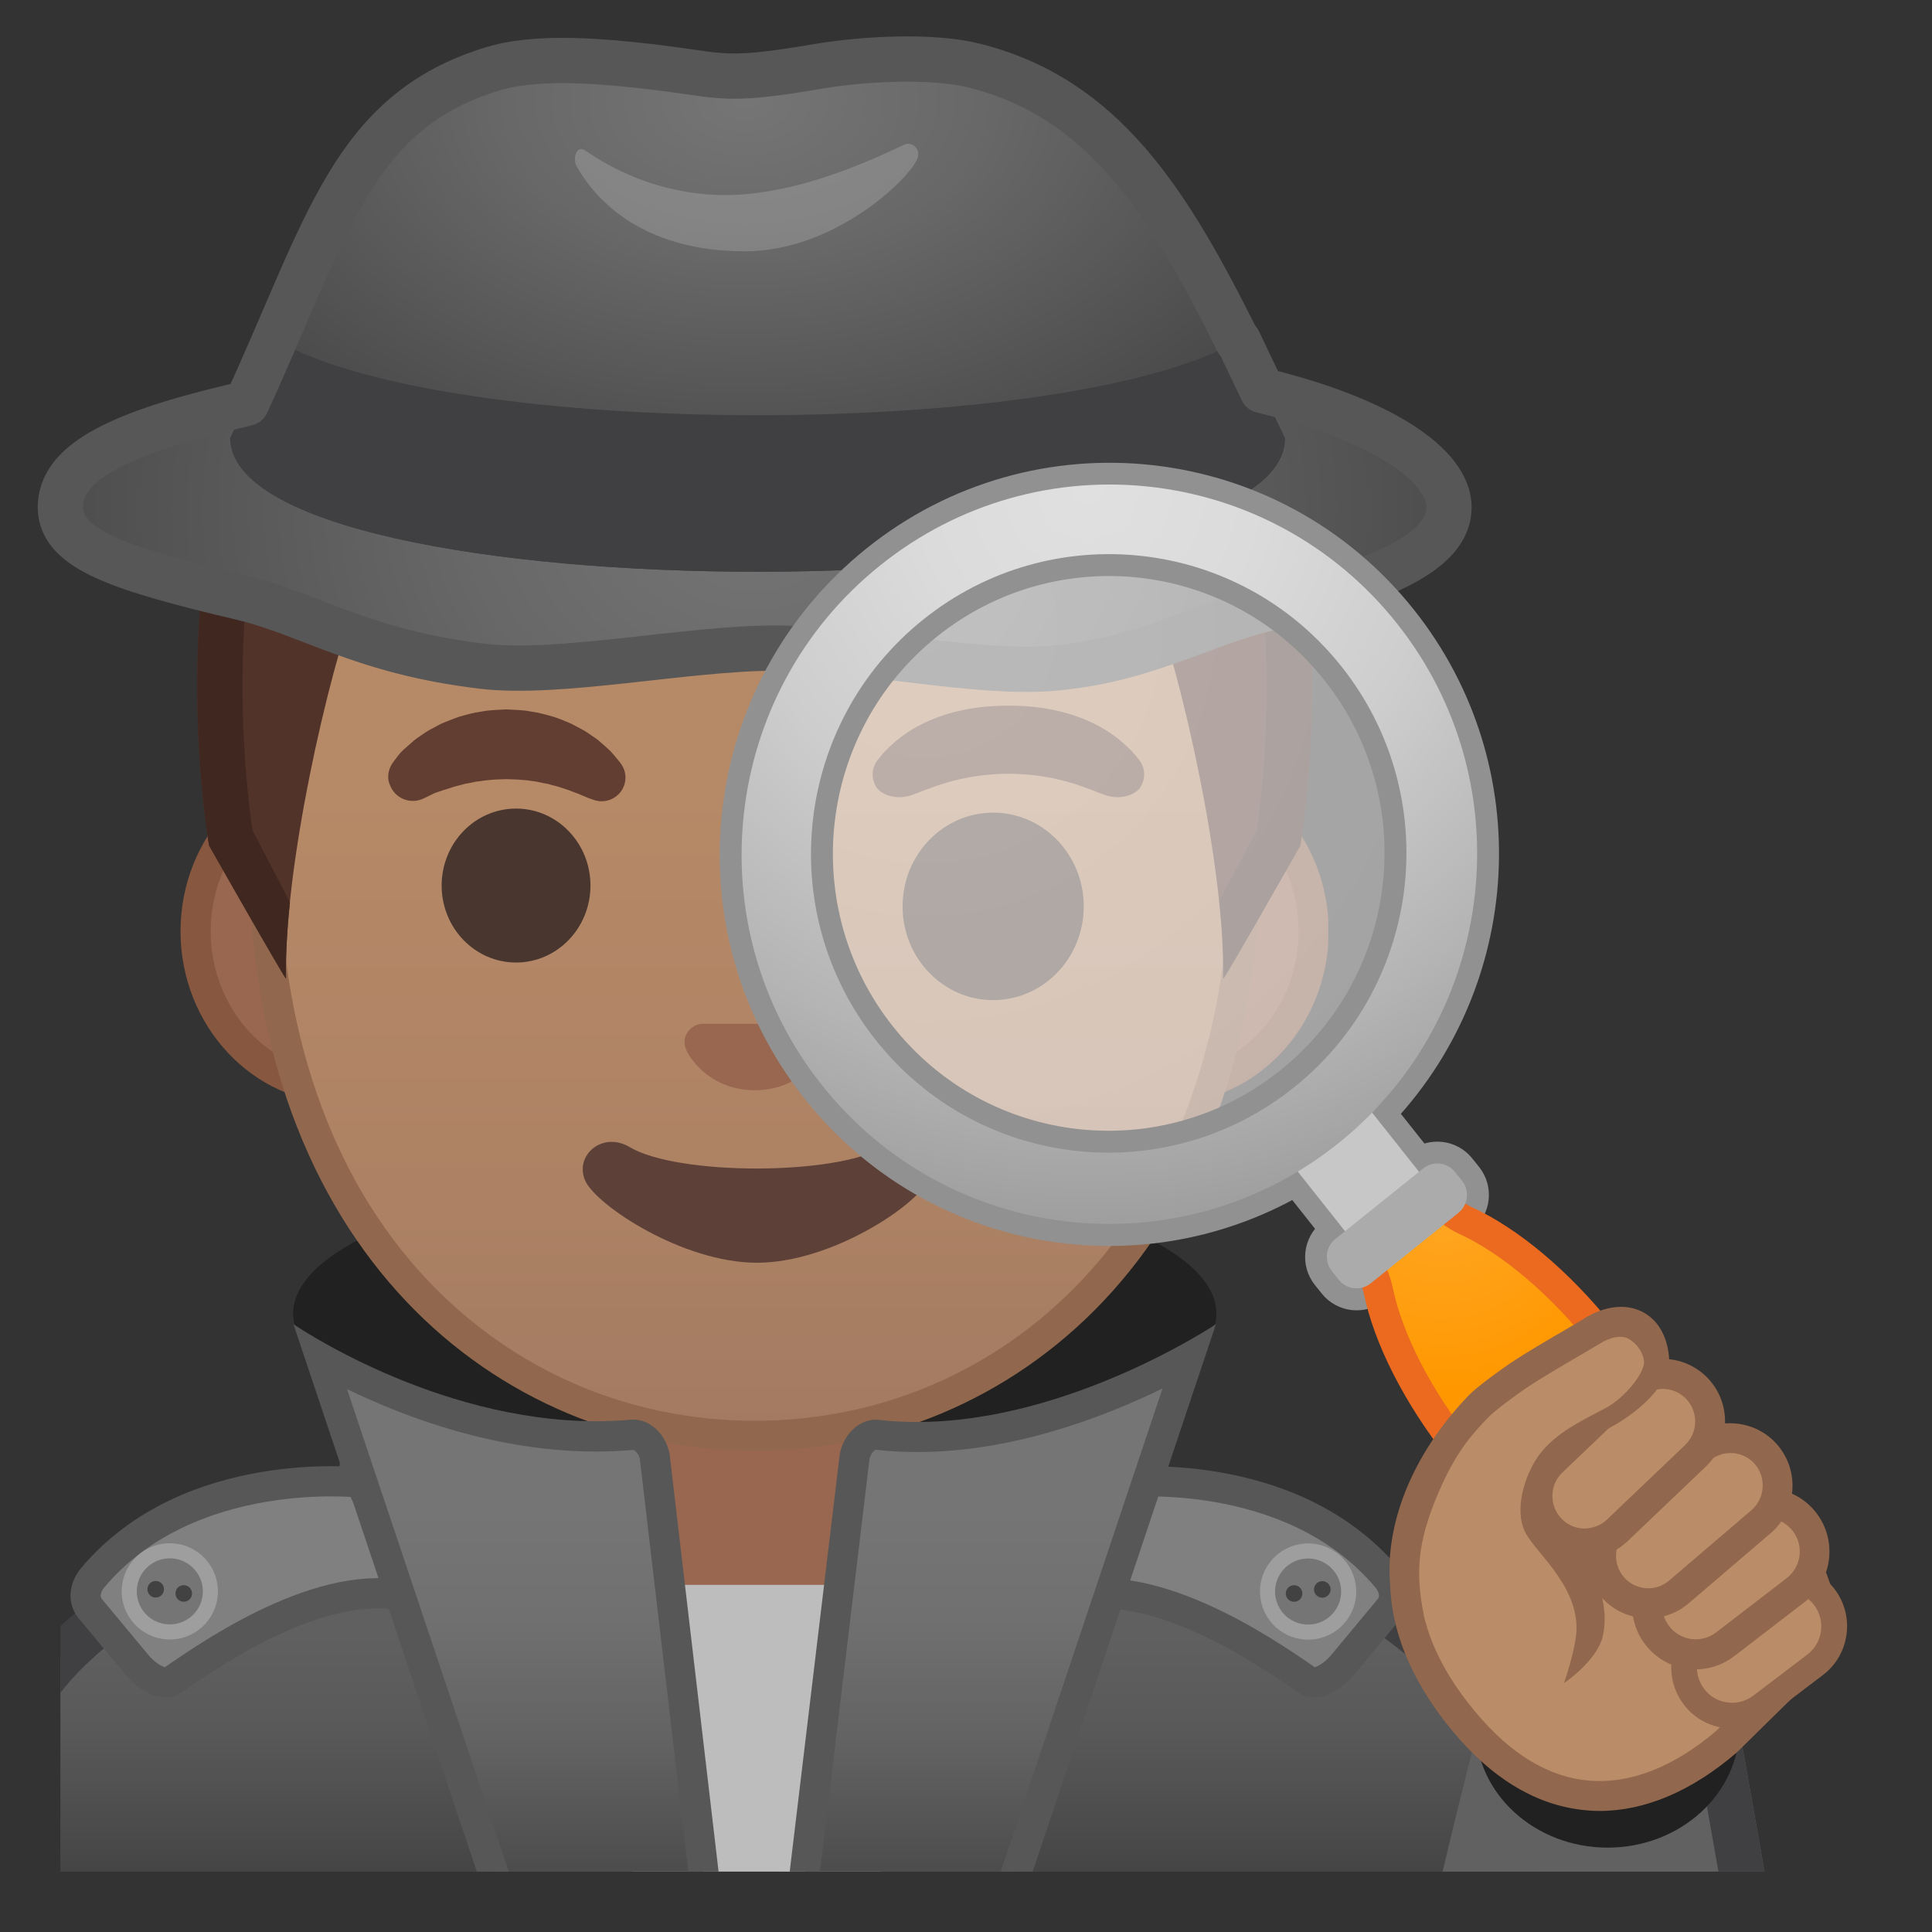 <svg width="100%" height="100%" viewBox="0 0 128 128" style="enable-background:new 0 0 128 128;" xmlns="http://www.w3.org/2000/svg" xmlns:xlink="http://www.w3.org/1999/xlink">
  <rect x="0" y="0" width="128" height="128" fill="#333333" stroke="none"/>
  <g>
    <defs>
      <rect id="SVGID_1_" height="120" width="120" x="4" y="4"/>
    </defs>
    <clipPath id="SVGID_2_">
      <use style="overflow:visible;" xlink:href="#SVGID_1_"/>
    </clipPath>
    <g id="XMLID_17_" style="clip-path:url(#SVGID_2_);">
      <linearGradient id="SVGID_3_" gradientUnits="userSpaceOnUse" x1="50" x2="50" y1="97.051" y2="135.868">
        <stop offset="0.161" style="stop-color:#606060"/>
        <stop offset="0.288" style="stop-color:#606060"/>
        <stop offset="0.449" style="stop-color:#595959"/>
        <stop offset="0.684" style="stop-color:#464646"/>
        <stop offset="0.962" style="stop-color:#262626"/>
        <stop offset="1" style="stop-color:#212121"/>
      </linearGradient>
      <path d="M-0.5,135.87v-15.26c0-16.23,25.36-23.53,50.5-23.56h0.13c25.03,0,50.37,8.09,50.37,23.56 v15.26H-0.5z" style="fill:url(#SVGID_3_);"/>
      <path d="M50.13,98.55c12.9,0,25.42,2.19,34.36,6c6.62,2.83,14.51,7.91,14.51,16.05v13.76H1v-13.76 c0-15.2,24.61-22.03,49-22.06L50.13,98.55 M50.13,95.55c-0.05,0-0.09,0-0.13,0c-25.49,0.03-52,7.28-52,25.06v16.76h104v-16.76 C102,103.85,75.74,95.55,50.13,95.55L50.13,95.55z" style="fill:#404042;"/>
    </g>
    <path d="M80.59,87.04c0,2.14-2.26,4.12-6.08,5.71c-5.58,2.33-16.6,32.6-26.63,32.6 c-6.53,0-10.47-29.41-15.43-30.5c-7.88-1.73-13.03-4.58-13.03-7.81c0-5.27,13.69-9.54,30.59-9.54S80.59,81.77,80.59,87.04z" style="clip-path:url(#SVGID_2_);fill:#212121;"/>
    <g id="XMLID_15_" style="clip-path:url(#SVGID_2_);">
      <path d="M49.17,109.33c-4,0-7.26-3.22-7.26-7.17v-8.98h16.16v8.98c0,3.96-3.26,7.17-7.26,7.17H49.17z" style="fill:#99674F;"/>
      <path d="M57.08,94.18v7.98c0,3.4-2.81,6.17-6.26,6.17h-1.65c-3.45,0-6.26-2.77-6.26-6.17v-7.98H50H57.08 M59.08,92.18H50h-9.08v9.98c0,4.51,3.7,8.17,8.26,8.17h1.65c4.56,0,8.26-3.66,8.26-8.17V92.18L59.08,92.18z" style="fill:#875740;"/>
    </g>
    <polygon points="39.43,105 43.02,133 50.2,133 50.61,133 57.37,133 60.57,105 " style="clip-path:url(#SVGID_2_);fill:#BDBDBD;"/>
    <g style="clip-path:url(#SVGID_2_);">
      <defs>
        <rect id="SVGID_4_" height="74.36" width="77.52" x="10.48" y="29.43"/>
      </defs>
      <clipPath id="SVGID_5_">
        <use style="overflow:visible;" xlink:href="#SVGID_4_"/>
      </clipPath>
      <g style="clip-path:url(#SVGID_5_);">
        <g>
          <path d="M22.67,72.11c-5.36,0-9.71-4.67-9.71-10.41c0-5.74,4.36-10.41,9.71-10.41h54.65 c5.36,0,9.71,4.67,9.71,10.41c0,5.74-4.36,10.41-9.71,10.41H22.67z" style="fill:#99674F;"/>
          <path d="M77.33,52.29c4.8,0,8.71,4.22,8.71,9.41s-3.91,9.41-8.71,9.41h-7.37H30.04h-7.37 c-4.8,0-8.71-4.22-8.71-9.41s3.91-9.41,8.71-9.41h7.37h39.91H77.33 M77.33,50.29h-7.37H30.04h-7.37 c-5.89,0-10.71,5.14-10.71,11.41s4.82,11.41,10.71,11.41h7.37h39.91h7.37c5.89,0,10.71-5.14,10.71-11.41 S83.22,50.29,77.33,50.29L77.33,50.29z" style="fill:#875740;"/>
        </g>
        <g>
          <linearGradient id="SVGID_6_" gradientUnits="userSpaceOnUse" x1="50" x2="50" y1="94.447" y2="12.68">
            <stop offset="0" style="stop-color:#A47B62"/>
            <stop offset="0.191" style="stop-color:#AD8264"/>
            <stop offset="0.551" style="stop-color:#B78A67"/>
            <stop offset="1" style="stop-color:#BA8D68"/>
          </linearGradient>
          <path d="M50,95.13c-15.66,0-32.52-12.14-32.52-38.81c0-12.38,3.56-23.79,10.02-32.13 c6.04-7.8,14.25-12.27,22.5-12.27s16.45,4.47,22.5,12.27c6.46,8.34,10.02,19.75,10.02,32.13c0,12.09-3.51,22.19-10.14,29.21 C66.52,91.72,58.57,95.13,50,95.13z" style="fill:url(#SVGID_6_);"/>
          <path d="M50,12.92L50,12.92c7.94,0,15.85,4.33,21.71,11.88c6.33,8.16,9.81,19.35,9.81,31.52 c0,11.83-3.41,21.7-9.87,28.52c-5.67,5.99-13.36,9.29-21.65,9.29c-8.29,0-15.98-3.3-21.65-9.29 c-6.46-6.82-9.87-16.69-9.87-28.52c0-12.16,3.49-23.35,9.81-31.52C34.15,17.25,42.06,12.92,50,12.92 M50,10.92L50,10.92 L50,10.92c-17.4,0-33.52,18.61-33.52,45.39c0,26.64,16.61,39.81,33.52,39.81c16.91,0,33.52-13.17,33.52-39.81 C83.52,29.53,67.4,10.92,50,10.92L50,10.92z" style="fill:#91674D;"/>
        </g>
        <g>
          <g>
            <path d="M25.99,50.58c0,0,0.13-0.19,0.38-0.51c0.07-0.08,0.12-0.16,0.22-0.26 c0.11-0.11,0.23-0.22,0.37-0.34c0.14-0.12,0.28-0.24,0.43-0.38c0.15-0.13,0.31-0.23,0.48-0.35c0.17-0.11,0.34-0.24,0.53-0.35 c0.19-0.1,0.4-0.21,0.6-0.32c0.21-0.12,0.43-0.21,0.66-0.3c0.23-0.09,0.47-0.18,0.71-0.27c0.49-0.14,1-0.29,1.54-0.36 c0.53-0.1,1.08-0.11,1.63-0.14c0.55,0.03,1.09,0.03,1.63,0.14c0.53,0.07,1.05,0.22,1.54,0.36c0.24,0.08,0.48,0.17,0.71,0.27 c0.23,0.09,0.45,0.18,0.66,0.3c0.21,0.11,0.41,0.22,0.6,0.32c0.19,0.11,0.36,0.24,0.53,0.35c0.17,0.12,0.33,0.22,0.47,0.34 c0.14,0.12,0.27,0.24,0.4,0.35c0.12,0.11,0.24,0.21,0.34,0.31c0.1,0.1,0.18,0.21,0.26,0.29c0.31,0.36,0.46,0.57,0.46,0.57 c0.51,0.7,0.35,1.69-0.36,2.19c-0.43,0.31-0.96,0.37-1.43,0.21l-0.29-0.1c0,0-0.19-0.07-0.49-0.2 c-0.08-0.03-0.15-0.07-0.25-0.11c-0.1-0.03-0.19-0.07-0.3-0.11c-0.21-0.08-0.44-0.17-0.7-0.25c-0.13-0.04-0.26-0.09-0.4-0.13 c-0.14-0.03-0.28-0.07-0.43-0.11c-0.07-0.02-0.15-0.04-0.22-0.06c-0.08-0.01-0.15-0.03-0.23-0.04 c-0.16-0.03-0.31-0.07-0.47-0.1c-0.33-0.04-0.66-0.11-1-0.12c-0.34-0.04-0.69-0.03-1.03-0.05c-0.35,0.02-0.7,0.01-1.03,0.05 c-0.34,0.02-0.67,0.09-1,0.12c-0.16,0.03-0.31,0.07-0.47,0.1c-0.08,0.01-0.16,0.03-0.23,0.04c-0.07,0.02-0.15,0.04-0.22,0.06 c-0.15,0.04-0.29,0.07-0.43,0.11c-0.14,0.04-0.27,0.09-0.4,0.13c-0.13,0.04-0.25,0.08-0.37,0.11c-0.1,0.04-0.2,0.07-0.29,0.1 c-0.09,0.03-0.18,0.06-0.27,0.09c-0.1,0.04-0.2,0.1-0.29,0.14c-0.36,0.18-0.57,0.27-0.57,0.27c-0.83,0.34-1.77-0.05-2.11-0.87 C25.62,51.59,25.7,51.02,25.99,50.58z" style="fill:#613E31;"/>
            <ellipse cx="34.19" cy="58.67" rx="4.93" ry="5.1" style="fill:#49362E;"/>
          </g>
          <path d="M53.86,67.91c-0.11-0.04-0.21-0.07-0.32-0.08h-7.07c-0.11,0.01-0.22,0.04-0.32,0.08 c-0.64,0.26-0.99,0.92-0.69,1.63c0.3,0.71,1.71,2.69,4.55,2.69c2.84,0,4.25-1.99,4.55-2.69C54.85,68.84,54.5,68.17,53.86,67.91z " style="fill:#99674F;"/>
          <path d="M58.53,76c-3.19,1.89-13.63,1.89-16.81,0c-1.83-1.09-3.7,0.58-2.94,2.24 c0.75,1.63,6.45,5.42,11.37,5.42s10.55-3.79,11.3-5.42C62.2,76.57,60.36,74.91,58.53,76z" style="fill:#5D4037;"/>
        </g>
        <g>
          <defs>
            <path id="SVGID_7_" d="M50,3.89L50,3.89c-0.01,0-0.01,0-0.02,0s-0.01,0-0.02,0v0C4.53,4.13,13.84,56.02,13.84,56.02 s5.1,8.99,5.1,8.81c-0.03-1.41,0.46-6.89,0.46-6.89l-2.68-2.92c0,0,3.89-25.44,6.79-24.91c4.45,0.81,26.54,2,26.57,2 c7.83,0,14.92-0.36,19.37-1.17c2.9-0.53,9.64,1.7,10.68,4.45c1.33,3.54,3.13,19.71,3.13,19.71l-2.68,2.83 c0,0,0.49,5.51,0.46,6.89c0,0.18,5.1-8.81,5.1-8.81S95.44,4.13,50,3.89z"/>
          </defs>
          <clipPath id="SVGID_8_">
            <use style="overflow:visible;" xlink:href="#SVGID_7_"/>
          </clipPath>
        </g>
        <g>
          <g>
            <radialGradient id="SVGID_9_" cx="50.26" cy="4.129" gradientUnits="userSpaceOnUse" r="48.85">
              <stop offset="0" style="stop-color:#6D4C41"/>
              <stop offset="1" style="stop-color:#523329"/>
            </radialGradient>
            <path d="M50.02,3.89L50.02,3.89c-0.01,0-0.01,0-0.02,0s-0.01,0-0.02,0v0 C4.55,4.13,13.85,56.02,13.85,56.02s5.1,8.99,5.1,8.81c-0.16-7.25,2.74-20.09,4.8-25.55c1.04-2.76,3.9-4.36,6.79-3.83 c4.45,0.81,11.55,1.81,19.37,1.81c0.03,0,0.06,0,0.08,0c0.03,0,0.06,0,0.08,0c7.83,0,14.92-1,19.37-1.81 c2.9-0.53,5.76,1.08,6.79,3.83c2.06,5.47,4.96,18.3,4.8,25.55c0,0.18,5.1-8.81,5.1-8.81S95.45,4.13,50.02,3.89z" style="fill:url(#SVGID_9_);"/>
          </g>
          <path d="M50.02,3.89L50.02,3.89c-0.01,0-0.01,0-0.02,0s-0.01,0-0.02,0v0 C4.55,4.13,13.85,56.02,13.85,56.02s5,8.81,5.1,8.81c0,0,0,0,0,0c-0.03-1.48,0.07-3.2,0.26-5.03 c-0.12-0.29-2.46-4.75-2.48-4.79c-0.24-1.6-0.93-6.98-0.55-13.56c0.41-7.04,2.17-16.96,8.22-24.22 c5.67-6.8,14.27-10.28,25.56-10.35c0.01,0,0.03,0,0.04,0h0v0c11.32,0.06,19.93,3.54,25.6,10.35 c10.81,12.96,8.18,34.33,7.67,37.79c-0.02,0.04-2.46,4.58-2.49,4.65c0.2,1.89,0.31,3.65,0.27,5.17c0,0,0,0,0,0 c0.1,0,5.1-8.81,5.1-8.81S95.45,4.13,50.02,3.89z" style="fill:#402821;"/>
        </g>
      </g>
    </g>
    <ellipse cx="65.8" cy="60.05" rx="6" ry="6.21" style="clip-path:url(#SVGID_2_);fill:#49362E;"/>
    <path d="M75.48,50.36c-1.11-1.47-3.68-3.61-8.67-3.61s-7.56,2.14-8.67,3.61 c-0.49,0.65-0.37,1.4-0.03,1.86c0.32,0.42,1.25,0.81,2.28,0.46c1.03-0.35,3.05-1.39,6.42-1.42c3.37,0.02,5.39,1.07,6.42,1.42 c1.03,0.35,1.96-0.04,2.28-0.46C75.84,51.76,75.97,51.01,75.48,50.36z" style="clip-path:url(#SVGID_2_);fill:#613E31;"/>
    <g style="clip-path:url(#SVGID_2_);">
      <path d="M93.37,137.25c0,0,0-3.88,2-12.38c1.69-7.16,2.54-10.28,2.54-10.28c0.5-3.32,3.75-5.48,7.01-4.67 l9.93,2.48l4.25,24L93.37,137.25z" style="fill:#616161;"/>
      <path d="M114.85,112.41h-3.16c-0.01,1.01,0.37,1.99,0.23,3h0.41l3.19,18H98.73 c-1.26,0.35-2.52,0.68-3.78,1.03l-0.35,1.97h24.5L114.85,112.41z" style="fill:#404042;"/>
    </g>
    <ellipse cx="106.51" cy="114.41" rx="8.74" ry="8" style="clip-path:url(#SVGID_2_);fill:#212121;"/>
    <g style="clip-path:url(#SVGID_2_);">
      <path d="M6.15,104.52c-0.52,0.62-0.68,1.45-0.16,2.07 l3.11,3.74c0.52,0.62,1.65,1.46,2.32,1c3.12-2.17,10.62-7.21,16.25-5.38l-3.8-7.73C23.87,98.23,12.54,96.92,6.15,104.52z" style="fill:#808080;stroke:#575757;stroke-width:2;stroke-miterlimit:10;"/>
      <g>
        <ellipse cx="11.29" cy="105.46" rx="2.69" ry="2.69" style="fill:#757575;stroke:#9E9E9E;stroke-miterlimit:10;" transform="matrix(0.145 -0.989 0.989 0.145 -94.687 101.306)"/>
        <g>
          <ellipse cx="12.22" cy="105.59" rx="0.55" ry="0.55" style="fill:#424242;" transform="matrix(0.145 -0.989 0.989 0.145 -94.026 102.345)"/>
          <ellipse cx="10.36" cy="105.32" rx="0.55" ry="0.55" style="fill:#424242;" transform="matrix(0.145 -0.989 0.989 0.145 -95.348 100.267)"/>
        </g>
      </g>
    </g>
    <g style="clip-path:url(#SVGID_2_);">
      <path d="M91.88,104.52c0.52,0.62,0.68,1.45,0.16,2.07 l-3.11,3.74c-0.52,0.62-1.65,1.46-2.32,1c-3.12-2.17-10.62-7.21-16.25-5.38l3.8-7.73C74.16,98.23,85.48,96.92,91.88,104.52z" style="fill:#808080;stroke:#575757;stroke-width:2;stroke-miterlimit:10;"/>
      <g>
        <ellipse cx="86.73" cy="105.46" rx="2.69" ry="2.69" style="fill:#757575;stroke:#9E9E9E;stroke-miterlimit:10;" transform="matrix(0.989 -0.145 0.145 0.989 -14.402 13.72)"/>
        <g>
          <ellipse cx="85.8" cy="105.59" rx="0.55" ry="0.55" style="fill:#424242;" transform="matrix(0.989 -0.145 0.145 0.989 -14.431 13.586)"/>
          <ellipse cx="87.67" cy="105.32" rx="0.55" ry="0.55" style="fill:#424242;" transform="matrix(0.989 -0.145 0.145 0.989 -14.372 13.854)"/>
        </g>
      </g>
    </g>
    <g style="clip-path:url(#SVGID_2_);">
      <g>
        <linearGradient id="SVGID_10_" gradientUnits="userSpaceOnUse" x1="34.671" x2="34.671" y1="94.816" y2="136.169">
          <stop offset="0.125" style="stop-color:#757575"/>
          <stop offset="0.3" style="stop-color:#707070"/>
          <stop offset="0.502" style="stop-color:#626262"/>
          <stop offset="0.718" style="stop-color:#4B4B4B"/>
          <stop offset="0.942" style="stop-color:#2B2B2B"/>
          <stop offset="1" style="stop-color:#212121"/>
        </linearGradient>
        <path d="M36.89,136.67L21.25,90c3.5,1.95,10.46,5.16,18.26,5.16c0.79,0,1.58-0.03,2.35-0.1 c0,0,0,0,0.01,0c0.73,0,1.36,0.63,1.52,1.44l4.71,40.17H36.89z" style="fill:url(#SVGID_10_);"/>
        <path d="M22.99,92.03c3.93,1.91,9.93,4.14,16.52,4.14c0.82,0,1.64-0.04,2.44-0.11 c0.08,0,0.34,0.21,0.44,0.58l4.58,39.03h-9.35L22.99,92.03 M19.44,87.73l16.73,49.94h13.04l-4.85-41.37 c-0.25-1.24-1.24-2.25-2.41-2.25c-0.06,0-0.12,0-0.18,0.01c-0.76,0.07-1.51,0.1-2.26,0.1C28.75,94.16,19.44,87.73,19.44,87.73 L19.44,87.73z" style="fill:#575757;"/>
      </g>
      <g>
        <linearGradient id="SVGID_11_" gradientUnits="userSpaceOnUse" x1="65.277" x2="65.277" y1="94.789" y2="136.169">
          <stop offset="0.125" style="stop-color:#757575"/>
          <stop offset="0.3" style="stop-color:#707070"/>
          <stop offset="0.502" style="stop-color:#626262"/>
          <stop offset="0.718" style="stop-color:#4B4B4B"/>
          <stop offset="0.942" style="stop-color:#2B2B2B"/>
          <stop offset="1" style="stop-color:#212121"/>
        </linearGradient>
        <path d="M51.8,136.67l4.83-40.25c0.15-0.74,0.76-1.37,1.38-1.37c0.04,0,0.07,0,0.11,0.01 c0.85,0.1,1.74,0.15,2.64,0.15c7.4,0,14.45-3.28,18-5.24l-15.64,46.7H51.8z" style="fill:url(#SVGID_11_);"/>
        <path d="M77.02,91.99l-14.63,43.68h-9.46l4.68-39.03c0.09-0.36,0.33-0.57,0.39-0.59 c0.89,0.1,1.82,0.15,2.76,0.15C67.04,96.21,73.06,93.92,77.02,91.99 M80.56,87.73L80.56,87.73L80.56,87.73z M80.56,87.73 c0,0-9.67,6.48-19.8,6.48c-0.84,0-1.69-0.04-2.53-0.14c-0.07-0.01-0.15-0.01-0.22-0.01c-1.15,0-2.13,1.03-2.37,2.25l-4.96,41.37 h13.16L80.56,87.73L80.56,87.73z" style="fill:#575757;"/>
      </g>
    </g>
  </g>
  <g>
    <g>
      <radialGradient id="SVGID_12_" cx="68.938" cy="30.42" gradientTransform="matrix(0.953 0 0 0.782 -15.726 9.943)" gradientUnits="userSpaceOnUse" r="59.394">
        <stop offset="3.247793e-03" style="stop-color:#757575"/>
        <stop offset="0.333" style="stop-color:#686868"/>
        <stop offset="0.941" style="stop-color:#464646"/>
        <stop offset="1" style="stop-color:#424242"/>
      </radialGradient>
      <path d="M83.49,25.84c-4.5-1.07-10.9-2.03-17.03-2.58C61.38,22.8,55.78,23.76,50,23.76 c-5.78,0-11.38-0.96-16.46-0.51c-6.13,0.55-13.68,2.62-18.18,3.69C7.46,28.83,4,30.78,4,33.61c0,2.83,4.11,4.11,12.02,5.99 c4.5,1.07,7.95,3.59,15.94,4.54c5.06,0.61,13.57-1.2,19.34-1.2c5.78,0,13.42,1.78,18.5,1.33c6.13-0.55,9.69-2.89,14.19-3.96 C91.89,38.43,96,36.44,96,33.61C96,30.78,91.4,27.72,83.49,25.84z" style="fill:url(#SVGID_12_);"/>
      <radialGradient id="SVGID_13_" cx="49.417" cy="7.481" gradientTransform="matrix(4.469483e-11 0.933 -1.467 6.203132e-11 60.307 -39.379)" gradientUnits="userSpaceOnUse" r="32.196">
        <stop offset="3.247793e-03" style="stop-color:#757575"/>
        <stop offset="0.333" style="stop-color:#686868"/>
        <stop offset="0.941" style="stop-color:#464646"/>
        <stop offset="1" style="stop-color:#424242"/>
      </radialGradient>
      <path d="M64.56,4.35c-2.83-0.71-7.39-0.45-10.25,0.03C47.17,5.59,48.2,4.9,41.54,4.25 c-2.67-0.26-6.29-0.48-8.86,0.3c-9.95,3-11.13,11.44-17.43,24.47c0.14,11.87,70.02,11.76,69.88,0 C79.05,16.59,75.01,6.96,64.56,4.35z" style="fill:url(#SVGID_13_);"/>
      <path id="XMLID_10_" d="M38.81,9.99c3.2,2.22,7.12,3.27,10.95,2.84 c3.53-0.39,6.9-1.7,10.14-3.24c0.55-0.26,1.11,0.31,0.89,0.9c-0.49,1.31-5.46,6.16-11.44,6.16c-5.53,0-9.23-2.29-11.15-5.63 C37.94,10.58,38.14,9.53,38.81,9.99z" style="opacity:0.2;fill:#EEEEEE;"/>
      <path id="XMLID_9_" d="M82.05,22.58c-11.57,6.57-52.32,6.59-63.78-0.06c-0.97,2.13-1.96,4.32-3.02,6.5 c0.14,11.87,70.02,11.75,69.88,0h0C84.1,26.9,83.08,24.73,82.05,22.58z" style="fill:#404042;"/>
    </g>
    <path d=" M83.62,25.87c-0.52-1.1-1.05-2.2-1.57-3.29c-0.02,0.01-0.04,0.02-0.05,0.03c-4.61-9.25-8.87-16.11-17.44-18.26 c-2.83-0.71-7.39-0.45-10.25,0.03C47.17,5.59,48.2,4.9,41.54,4.25c-2.67-0.26-6.29-0.48-8.86,0.3C23.33,7.37,21.72,15,16.34,26.72 c-0.34,0.08-0.67,0.16-0.98,0.24C7.46,28.83,4,30.78,4,33.61c0,2.83,4.11,4.11,12.02,5.99c4.5,1.07,7.95,3.59,15.94,4.54 c5.06,0.61,13.57-1.2,19.34-1.2c5.78,0,13.42,1.78,18.5,1.33c6.13-0.55,9.69-2.89,14.19-3.96C91.89,38.43,96,36.44,96,33.61 C96,30.8,91.45,27.76,83.62,25.87z" style="fill:none;stroke:#575757;stroke-width:3;stroke-linecap:round;stroke-linejoin:round;stroke-miterlimit:10;"/>
  </g>
  <g>
    <g style="opacity:0.6;">
      <radialGradient id="SVGID_14_" cx="54.716" cy="-11.2" gradientTransform="matrix(0.994 0.111 -0.111 0.994 5.674 46.537)" gradientUnits="userSpaceOnUse" r="41.908">
        <stop offset="0" style="stop-color:#FAFAFA"/>
        <stop offset="1" style="stop-color:#EEEEEE"/>
      </radialGradient>
      <path d="M90.28,43.38c7.33,9.22,5.83,22.68-3.35,30.06c-9.18,7.38-22.57,5.89-29.9-3.34 s-5.83-22.68,3.35-30.06S82.95,34.16,90.28,43.38z" style="fill:url(#SVGID_14_);"/>
    </g>
    <path d="M99.86,85.01l-3.51-4.43l0.27-0.22 c0.66-0.53,0.76-1.49,0.24-2.14l-0.45-0.56c-0.52-0.66-1.48-0.76-2.13-0.24l-0.27,0.22l-3.11-3.92c8.51-8.72,9.41-22.65,1.64-32.42 c-8.4-10.56-23.73-12.27-34.24-3.82c-10.52,8.45-12.24,23.87-3.84,34.43c7.7,9.68,21.22,11.92,31.52,5.72l3.14,3.96l-0.63,0.5 c-0.66,0.53-0.76,1.49-0.24,2.14l0.45,0.56c0.52,0.66,1.48,0.76,2.13,0.24l0.62-0.5l3.51,4.43L99.86,85.01z M58.04,68.93 c-6.8-8.55-5.4-21.03,3.11-27.87c8.51-6.84,20.93-5.46,27.72,3.09c6.8,8.55,5.4,21.03-3.11,27.87 C77.25,78.86,64.84,77.48,58.04,68.93z" style="fill:none;stroke:#919191;stroke-width:2.903;stroke-miterlimit:10;"/>
    <polygon points="99.86,85.01 94.96,88.94 84.14,75.3 89.04,71.36 " style="fill:#C7C7C7;"/>
    <g>
      <radialGradient id="SVGID_15_" cx="72.85" cy="38.978" gradientTransform="matrix(1 -0.023 0.023 1 -1.681 -4.941)" gradientUnits="userSpaceOnUse" r="48.964">
        <stop offset="0" style="stop-color:#E0E0E0"/>
        <stop offset="0.227" style="stop-color:#DBDBDB"/>
        <stop offset="0.494" style="stop-color:#CDCDCD"/>
        <stop offset="0.779" style="stop-color:#B5B5B5"/>
        <stop offset="1" style="stop-color:#9E9E9E"/>
      </radialGradient>
      <path d="M92.54,41.29c-8.4-10.56-23.73-12.27-34.24-3.82c-10.52,8.45-12.24,23.87-3.84,34.43 c8.4,10.56,23.73,12.27,34.24,3.82S100.94,51.85,92.54,41.29z M85.76,72.02c-8.51,6.84-20.93,5.46-27.72-3.09 c-6.8-8.55-5.4-21.03,3.11-27.87c8.51-6.84,20.93-5.46,27.72,3.09C95.67,52.7,94.27,65.18,85.76,72.02z" style="fill:url(#SVGID_15_);"/>
    </g>
    <g>
      <radialGradient id="SVGID_16_" cx="92.931" cy="22.454" gradientTransform="matrix(0.994 0.111 -0.111 0.994 5.674 46.537)" gradientUnits="userSpaceOnUse" r="24.778">
        <stop offset="0" style="stop-color:#FFA726"/>
        <stop offset="0.04" style="stop-color:#FFA623"/>
        <stop offset="0.517" style="stop-color:#FF9800"/>
        <stop offset="1" style="stop-color:#FB8C00"/>
      </radialGradient>
      <path d="M108.61,105.49c-0.36,0-0.69-0.16-0.91-0.44l-0.41-0.51c-0.11-0.14-0.27-0.25-0.44-0.31 c-3.17-1.11-6.94-4.14-10.08-8.09c-2.79-3.52-4.78-7.37-5.45-10.57c-0.21-0.99-0.67-1.96-1.35-2.81l-0.23-0.29l4.73-3.8l0.22,0.28 c0.67,0.85,1.52,1.52,2.43,1.94c2.96,1.36,6.25,4.16,9.05,7.67c3.15,3.96,5.25,8.32,5.63,11.67c0.02,0.18,0.09,0.35,0.2,0.49 l0.41,0.51c0.4,0.51,0.32,1.25-0.18,1.66l-0.92,0.74c-0.06,0.04-0.11,0.09-0.15,0.15c-0.1,0.13-0.21,0.24-0.33,0.34 c-0.12,0.1-0.25,0.18-0.4,0.25c-0.06,0.03-0.12,0.07-0.18,0.11l-0.92,0.74C109.12,105.4,108.87,105.49,108.61,105.49 L108.61,105.49z" style="fill:url(#SVGID_16_);"/>
      <path d="M94.34,80.02c0.69,0.74,1.5,1.34,2.38,1.75c2.82,1.3,5.99,4,8.7,7.4c3.04,3.82,5.07,8,5.43,11.18 c0.04,0.36,0.18,0.7,0.41,0.99l0.41,0.51c0.07,0.09,0.06,0.23-0.03,0.3l-0.92,0.74c-0.11,0.09-0.21,0.19-0.3,0.3 c-0.06,0.08-0.12,0.14-0.19,0.19c-0.06,0.05-0.14,0.1-0.22,0.14c-0.13,0.06-0.24,0.14-0.35,0.23l-0.92,0.74 c-0.04,0.03-0.08,0.04-0.12,0.04c-0.04,0-0.1-0.01-0.15-0.07l-0.41-0.51c-0.23-0.29-0.53-0.5-0.87-0.62 c-3-1.05-6.61-3.96-9.64-7.78c-2.7-3.4-4.62-7.11-5.26-10.17c-0.2-0.95-0.6-1.88-1.18-2.73L94.34,80.02 M94.63,77.31l-6.24,5.01 l0.83,1.04c0.56,0.7,0.97,1.52,1.15,2.4c0.67,3.22,2.64,7.2,5.64,10.97c3.39,4.26,7.3,7.28,10.52,8.4l0.41,0.51 c0.42,0.53,1.04,0.8,1.67,0.8c0.47,0,0.94-0.15,1.33-0.47l0.92-0.74c0.21-0.1,0.4-0.22,0.58-0.37c0.18-0.14,0.34-0.31,0.48-0.49 l0.92-0.74c0.92-0.74,1.07-2.09,0.34-3.01l-0.41-0.51c-0.38-3.4-2.45-7.91-5.83-12.17c-3-3.78-6.42-6.58-9.4-7.95 c-0.81-0.38-1.52-0.96-2.08-1.66L94.63,77.31L94.63,77.31z" style="fill:#EB6A1F;"/>
    </g>
    <path d="M96.62,80.36l-5.8,4.66c-0.66,0.53-1.61,0.42-2.13-0.24l-0.45-0.56c-0.52-0.66-0.42-1.62,0.24-2.14 l5.8-4.66c0.66-0.53,1.61-0.42,2.13,0.24l0.45,0.56C97.38,78.87,97.28,79.83,96.62,80.36z" style="fill:#ABABAB;"/>
  </g>
  <g>
    <g>
      <path d="M120.2,109.68l-5.85,5.75c-5.45,4.65-11.81,5.28-17.32-1.32c-11.98-14.33,6.47-24.83,12.09-21.99 C117.53,96.36,122.63,107.6,120.2,109.68z" style="fill:#BA8D68;"/>
      <path d="M105.98,119.98c-0.29,0-0.57-0.01-0.85-0.04c-3.22-0.27-6.2-2.02-8.86-5.21 c-5.04-6.03-5.54-12.51-1.37-17.76c3.83-4.83,10.96-7.62,14.67-5.75c7.05,3.56,11.68,11.63,12.18,15.85 c0.23,1.89-0.34,2.85-0.87,3.32l-5.83,5.73C112.07,118.68,108.97,119.98,105.98,119.98z M106.84,92.64 c-3.01,0-7.63,2.1-10.39,5.58c-2.08,2.62-4.67,8.08,1.34,15.25c2.31,2.76,4.83,4.28,7.5,4.5c2.73,0.23,5.62-0.91,8.42-3.3 l5.8-5.7c0.02-0.02,0.03-0.03,0.05-0.05c0.17-0.15,0.33-0.66,0.22-1.6c-0.46-3.87-4.92-11.19-11.11-14.32 C108.18,92.76,107.56,92.64,106.84,92.64z" style="fill:#91674D;"/>
    </g>
    <g>
      <path d="M112.22,112.4L112.22,112.4c1.06,1.41,3.06,1.68,4.46,0.62l3.58-2.72c1.4-1.07,1.68-3.07,0.62-4.48 l0,0c-1.06-1.41-3.06-1.68-4.46-0.62l-3.58,2.72C111.43,108.99,111.16,111,112.22,112.4z" style="fill:#BA8D68;"/>
      <path d="M114.77,114.52c-0.18,0-0.37-0.01-0.56-0.04c-1.07-0.15-2.02-0.7-2.67-1.57c0,0,0,0,0,0 c-1.34-1.78-0.99-4.32,0.78-5.67l3.58-2.72c0.86-0.65,1.93-0.93,2.99-0.79c1.07,0.15,2.02,0.71,2.67,1.57 c1.34,1.78,0.99,4.32-0.78,5.67l-3.58,2.72C116.49,114.24,115.64,114.52,114.77,114.52z M112.9,111.89 c0.38,0.5,0.92,0.82,1.54,0.9c0.62,0.09,1.23-0.08,1.72-0.45l3.58-2.72c1.03-0.78,1.23-2.25,0.45-3.28 c-0.38-0.5-0.92-0.82-1.54-0.9c-0.62-0.08-1.23,0.08-1.73,0.45l-3.58,2.72C112.33,109.39,112.12,110.86,112.9,111.89L112.9,111.89 z" style="fill:#91674D;"/>
    </g>
    <g>
      <path d="M109.79,108.35L109.79,108.35c1.08,1.41,3.09,1.68,4.5,0.6l4.67-3.59c1.41-1.08,1.67-3.1,0.6-4.51 l0,0c-1.08-1.41-3.09-1.68-4.5-0.6l-4.67,3.59C108.98,104.91,108.71,106.93,109.79,108.35z" style="fill:#BA8D68;"/>
      <path d="M112.34,110.6c-0.19,0-0.37-0.01-0.56-0.04c-1.11-0.15-2.1-0.72-2.78-1.61h0 c-1.41-1.84-1.06-4.49,0.78-5.9l4.67-3.59c0.89-0.68,1.99-0.98,3.11-0.83c1.11,0.15,2.1,0.72,2.78,1.61 c1.41,1.84,1.06,4.49-0.78,5.9l-4.67,3.59C114.15,110.3,113.26,110.6,112.34,110.6z M117.01,100.57c-0.48,0-0.95,0.16-1.34,0.46 l-4.67,3.59c-0.97,0.75-1.16,2.15-0.41,3.12c0,0,0,0,0,0c0.36,0.47,0.88,0.77,1.47,0.85c0.58,0.08,1.17-0.08,1.64-0.44l4.67-3.59 c0.97-0.75,1.16-2.15,0.41-3.12c-0.36-0.47-0.88-0.77-1.47-0.85C117.2,100.58,117.1,100.57,117.01,100.57z" style="fill:#91674D;"/>
    </g>
    <g>
      <path d="M106.81,105.11L106.81,105.11c1.12,1.32,3.1,1.48,4.42,0.36l5.44-4.65 c1.32-1.13,1.48-3.11,0.36-4.43l0,0c-1.12-1.32-3.1-1.48-4.42-0.36l-5.44,4.65C105.85,101.8,105.69,103.79,106.81,105.11z" style="fill:#BA8D68;"/>
      <path d="M109.2,107.21c-0.11,0-0.23,0-0.34-0.01c-1.1-0.09-2.1-0.6-2.81-1.44l0,0 c-1.47-1.74-1.26-4.35,0.47-5.83l5.44-4.65c0.84-0.72,1.91-1.07,3.01-0.97c1.1,0.09,2.1,0.6,2.81,1.44 c1.47,1.74,1.26,4.35-0.47,5.83l-5.44,4.65C111.12,106.87,110.18,107.21,109.2,107.21z M114.64,96.27c-0.51,0-0.99,0.18-1.38,0.51 l-5.44,4.65c-0.9,0.77-1.01,2.13-0.25,3.04l0,0c0.37,0.44,0.89,0.7,1.46,0.75c0.57,0.05,1.12-0.13,1.56-0.51l5.44-4.65 c0.9-0.77,1.01-2.13,0.25-3.04c-0.37-0.44-0.89-0.7-1.46-0.75C114.76,96.28,114.7,96.27,114.64,96.27z" style="fill:#91674D;"/>
    </g>
    <g>
      <path d="M102.71,101.27L102.71,101.27c1.19,1.26,3.18,1.31,4.43,0.12l5.18-4.94 c1.26-1.2,1.31-3.19,0.12-4.45l0,0c-1.19-1.26-3.18-1.31-4.43-0.12l-5.18,4.94C101.57,98.02,101.52,100.01,102.71,101.27z" style="fill:#BA8D68;"/>
      <path d="M104.99,103.25c-0.04,0-0.07,0-0.11,0c-1.1-0.03-2.13-0.49-2.89-1.29 c-1.56-1.65-1.5-4.28,0.15-5.85l5.18-4.94c0.8-0.76,1.86-1.16,2.95-1.14c1.1,0.03,2.13,0.49,2.89,1.29 c1.56,1.65,1.5,4.28-0.15,5.85l-5.18,4.94C107.05,102.84,106.05,103.25,104.99,103.25z M110.17,92.02c-0.55,0-1.07,0.21-1.47,0.59 l-5.18,4.94c-0.86,0.82-0.9,2.18-0.08,3.05c0,0,0,0,0,0c0.39,0.42,0.92,0.65,1.49,0.67c0.57-0.01,1.12-0.19,1.53-0.59l5.18-4.94 c0.86-0.82,0.9-2.18,0.08-3.05c-0.39-0.42-0.92-0.65-1.5-0.67C110.21,92.02,110.19,92.02,110.17,92.02z" style="fill:#91674D;"/>
    </g>
    <g>
      <path d="M105.21,88.49c-0.69,0.43-3.22,1.81-4.77,2.83c-0.59,0.39-2.09,1.48-2.58,1.97 c-1.58,1.59-4.61,8.54-4.58,10.87c0.02,1.14,0.39,2.18,0.99,3.04c-0.03-0.58,3.91,9.85,9.51,1.34c2.51-3.4-1.89-6.1-1.95-8.07 c-0.04-1.51-0.01-3.84,4.74-6.3c1.33-0.69,3-2.46,2.84-3.86C109.15,87.89,107.21,87.23,105.21,88.49z" style="fill:#BA8D68;"/>
      <path d="M108.73,86.87c-1.1-0.52-2.5-0.33-3.83,0.52c-0.23,0.15-0.67,0.4-1.21,0.72 c-1.08,0.63-2.56,1.49-3.62,2.2c-0.54,0.37-2.16,1.51-2.77,2.14c-4.37,4.57-5.45,9.29-5.21,12.32c0.16,1.98,2.49,3.39,2.36,2.79 c-0.71-3.18-0.61-5.26,0.86-8.69c1.05-2.44,2.02-3.68,3.38-5.05c0.42-0.42,1.83-1.46,2.44-1.87c1-0.67,2.45-1.51,3.51-2.13 c0.57-0.33,1.04-0.61,1.28-0.76c0.74-0.47,1.44-0.61,1.92-0.39c0.42,0.2,1.01,0.79,1.08,1.52c0.07,0.76-1.31,2.45-2.53,3.09 c-1.72,0.91-3.66,1.8-4.69,3.52c-0.78,1.3-1.3,3.22-0.71,4.59c0.58,1.36,3.44,3.44,3.46,6.46c0.01,1.25-0.83,3.66-0.83,3.66 s2.15-1.45,2.55-3.04c0.56-2.24-0.61-4.72-1.83-6.44c-0.54-0.77-1.74-1.88-1.74-2.27c-0.02-1.26-0.24-2.9,4.09-5.19 c1.5-0.79,4.07-2.73,3.88-4.73C110.43,88.43,109.78,87.37,108.73,86.87z" style="fill:#91674D;"/>
    </g>
  </g>
</svg>